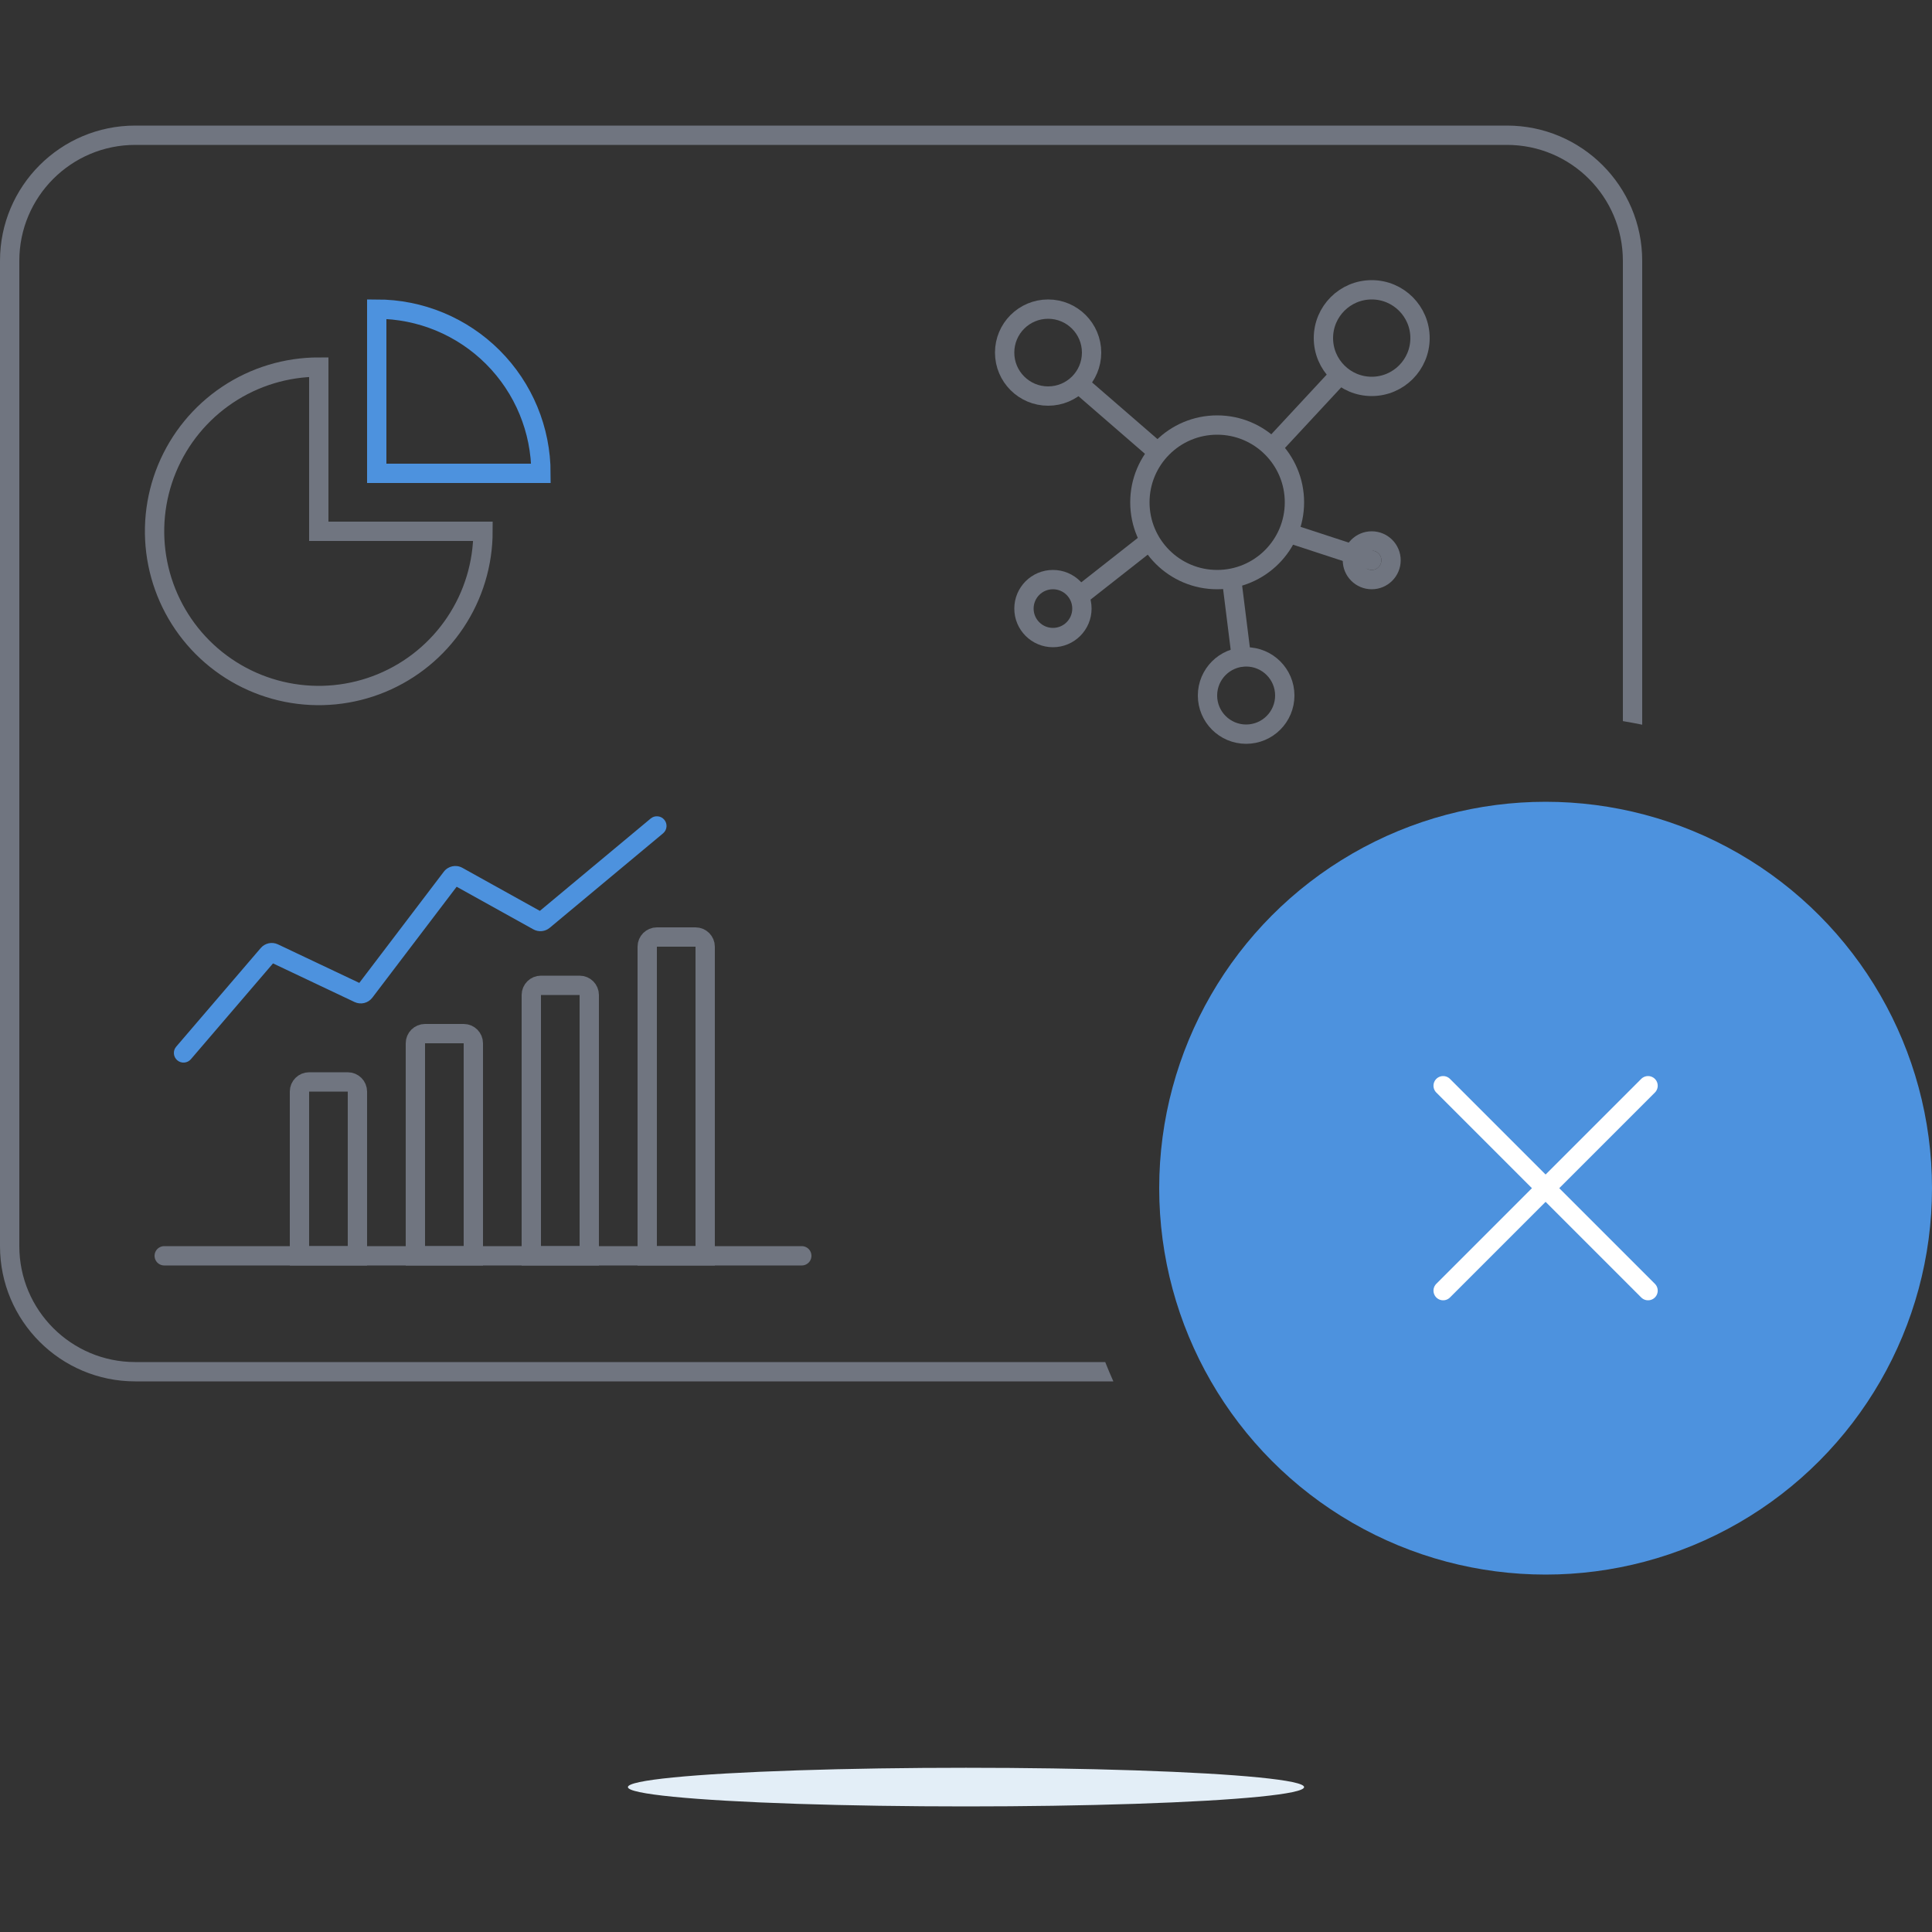 <svg width="200" height="200" viewBox="0 0 200 200" fill="none" xmlns="http://www.w3.org/2000/svg">
<rect x="0" y="0" width="200" height="200" fill="#333333" stroke="none"/>
<path fill-rule="evenodd" clip-rule="evenodd" d="M14 15H156C162.627 15 168 20.373 168 27V74.65C168.671 74.76 169.338 74.884 170 75.021V27C170 19.268 163.732 13 156 13H14C6.268 13 0 19.268 0 27V129C0 136.732 6.268 143 14 143H115.254C114.959 142.341 114.678 141.674 114.412 141H14C7.373 141 2 135.627 2 129V27C2 20.373 7.373 15 14 15Z" fill="#707580"/>
<circle cx="160" cy="123" r="40" fill="#4D92DE"/>
<path d="M170.607 112.393L160 123M149.393 133.607L160 123M160 123L149.393 112.393M160 123L170.607 133.607" stroke="white" stroke-width="2" stroke-linecap="round" stroke-linejoin="round"/>
<path d="M50 55C50 58.362 49.003 61.649 47.135 64.445C45.267 67.24 42.612 69.419 39.506 70.706C36.399 71.993 32.981 72.329 29.683 71.673C26.386 71.017 23.357 69.398 20.979 67.021C18.602 64.643 16.983 61.614 16.327 58.316C15.671 55.019 16.007 51.601 17.294 48.494C18.581 45.388 20.76 42.733 23.555 40.865C26.351 38.997 29.638 38 33 38L33 55H50Z" stroke="#707580" stroke-width="2"/>
<path d="M56 49C56 44.491 54.209 40.167 51.021 36.979C47.833 33.791 43.509 32 39 32L39 49L56 49Z" stroke="#4D92DE" stroke-width="2"/>
<path d="M18.241 108.349C17.881 108.769 17.93 109.4 18.349 109.759C18.768 110.119 19.4 110.07 19.759 109.651L18.241 108.349ZM68.64 86.268C69.064 85.915 69.122 85.284 68.768 84.86C68.415 84.436 67.784 84.378 67.36 84.732L68.64 86.268ZM55.7 95.334L56.186 94.459L55.7 95.334ZM56.263 95.281L56.904 96.049L56.263 95.281ZM46.738 90.845L45.942 90.24L46.738 90.845ZM37.133 102.826L36.705 103.73L37.133 102.826ZM37.745 102.677L36.949 102.072L37.745 102.677ZM27.752 98.79L28.511 99.441L27.752 98.79ZM28.345 98.663L28.773 97.76L28.345 98.663ZM19.759 109.651L28.511 99.441L26.992 98.139L18.241 108.349L19.759 109.651ZM27.917 99.567L36.705 103.73L37.561 101.923L28.773 97.76L27.917 99.567ZM38.542 103.282L47.534 91.45L45.942 90.24L36.949 102.072L38.542 103.282ZM46.893 91.585L55.215 96.208L56.186 94.459L47.864 89.836L46.893 91.585ZM56.904 96.049L68.64 86.268L67.36 84.732L55.623 94.512L56.904 96.049ZM55.215 96.208C55.756 96.509 56.427 96.445 56.904 96.049L55.623 94.512C55.782 94.38 56.005 94.359 56.186 94.459L55.215 96.208ZM47.534 91.45C47.383 91.648 47.111 91.705 46.893 91.585L47.864 89.836C47.212 89.474 46.393 89.646 45.942 90.24L47.534 91.45ZM36.705 103.73C37.346 104.034 38.112 103.847 38.542 103.282L36.949 102.072C37.092 101.884 37.348 101.821 37.561 101.923L36.705 103.73ZM28.511 99.441C28.364 99.612 28.121 99.664 27.917 99.567L28.773 97.76C28.162 97.47 27.432 97.626 26.992 98.139L28.511 99.441Z" fill="#4D92DE"/>
<line x1="17" y1="130" x2="83" y2="130" stroke="#707580" stroke-width="2" stroke-linecap="round"/>
<path d="M31 113C31 112.448 31.448 112 32 112H36C36.552 112 37 112.448 37 113V130H31V113Z" stroke="#707580" stroke-width="2"/>
<path d="M43 108C43 107.448 43.448 107 44 107H48C48.552 107 49 107.448 49 108V130H43V108Z" stroke="#707580" stroke-width="2"/>
<path d="M55 103C55 102.448 55.448 102 56 102H60C60.552 102 61 102.448 61 103V130H55V103Z" stroke="#707580" stroke-width="2"/>
<path d="M67 98C67 97.448 67.448 97 68 97H72C72.552 97 73 97.448 73 98V130H67V98Z" stroke="#707580" stroke-width="2"/>
<circle cx="126" cy="52" r="8" stroke="#707580" stroke-width="2"/>
<circle cx="142" cy="35" r="5" stroke="#707580" stroke-width="2"/>
<path d="M132 46L138.5 39" stroke="#707580" stroke-width="2" stroke-linecap="round"/>
<circle r="4.5" transform="matrix(-1 0 0 1 108.5 36.5)" stroke="#707580" stroke-width="2"/>
<path d="M119.5 46.5L112 40" stroke="#707580" stroke-width="2" stroke-linecap="round"/>
<ellipse rx="3" ry="3" transform="matrix(-2.87868e-08 1 1 2.87868e-08 109 63)" stroke="#707580" stroke-width="2"/>
<path d="M119 56L112 61.5" stroke="#707580" stroke-width="2" stroke-linecap="round"/>
<ellipse cx="129" cy="72" rx="4" ry="4" transform="rotate(-180 129 72)" stroke="#707580" stroke-width="2"/>
<path d="M127.5 60L128.5 68" stroke="#707580" stroke-width="2" stroke-linecap="round"/>
<ellipse cx="142" cy="58" rx="2" ry="2" transform="rotate(90 142 58)" stroke="#707580" stroke-width="2"/>
<path d="M134 55.382L142 58" stroke="#707580" stroke-width="2" stroke-linecap="round"/>
<ellipse cx="100" cy="185" rx="35" ry="2" fill="#E3EEF7"/>
</svg>
